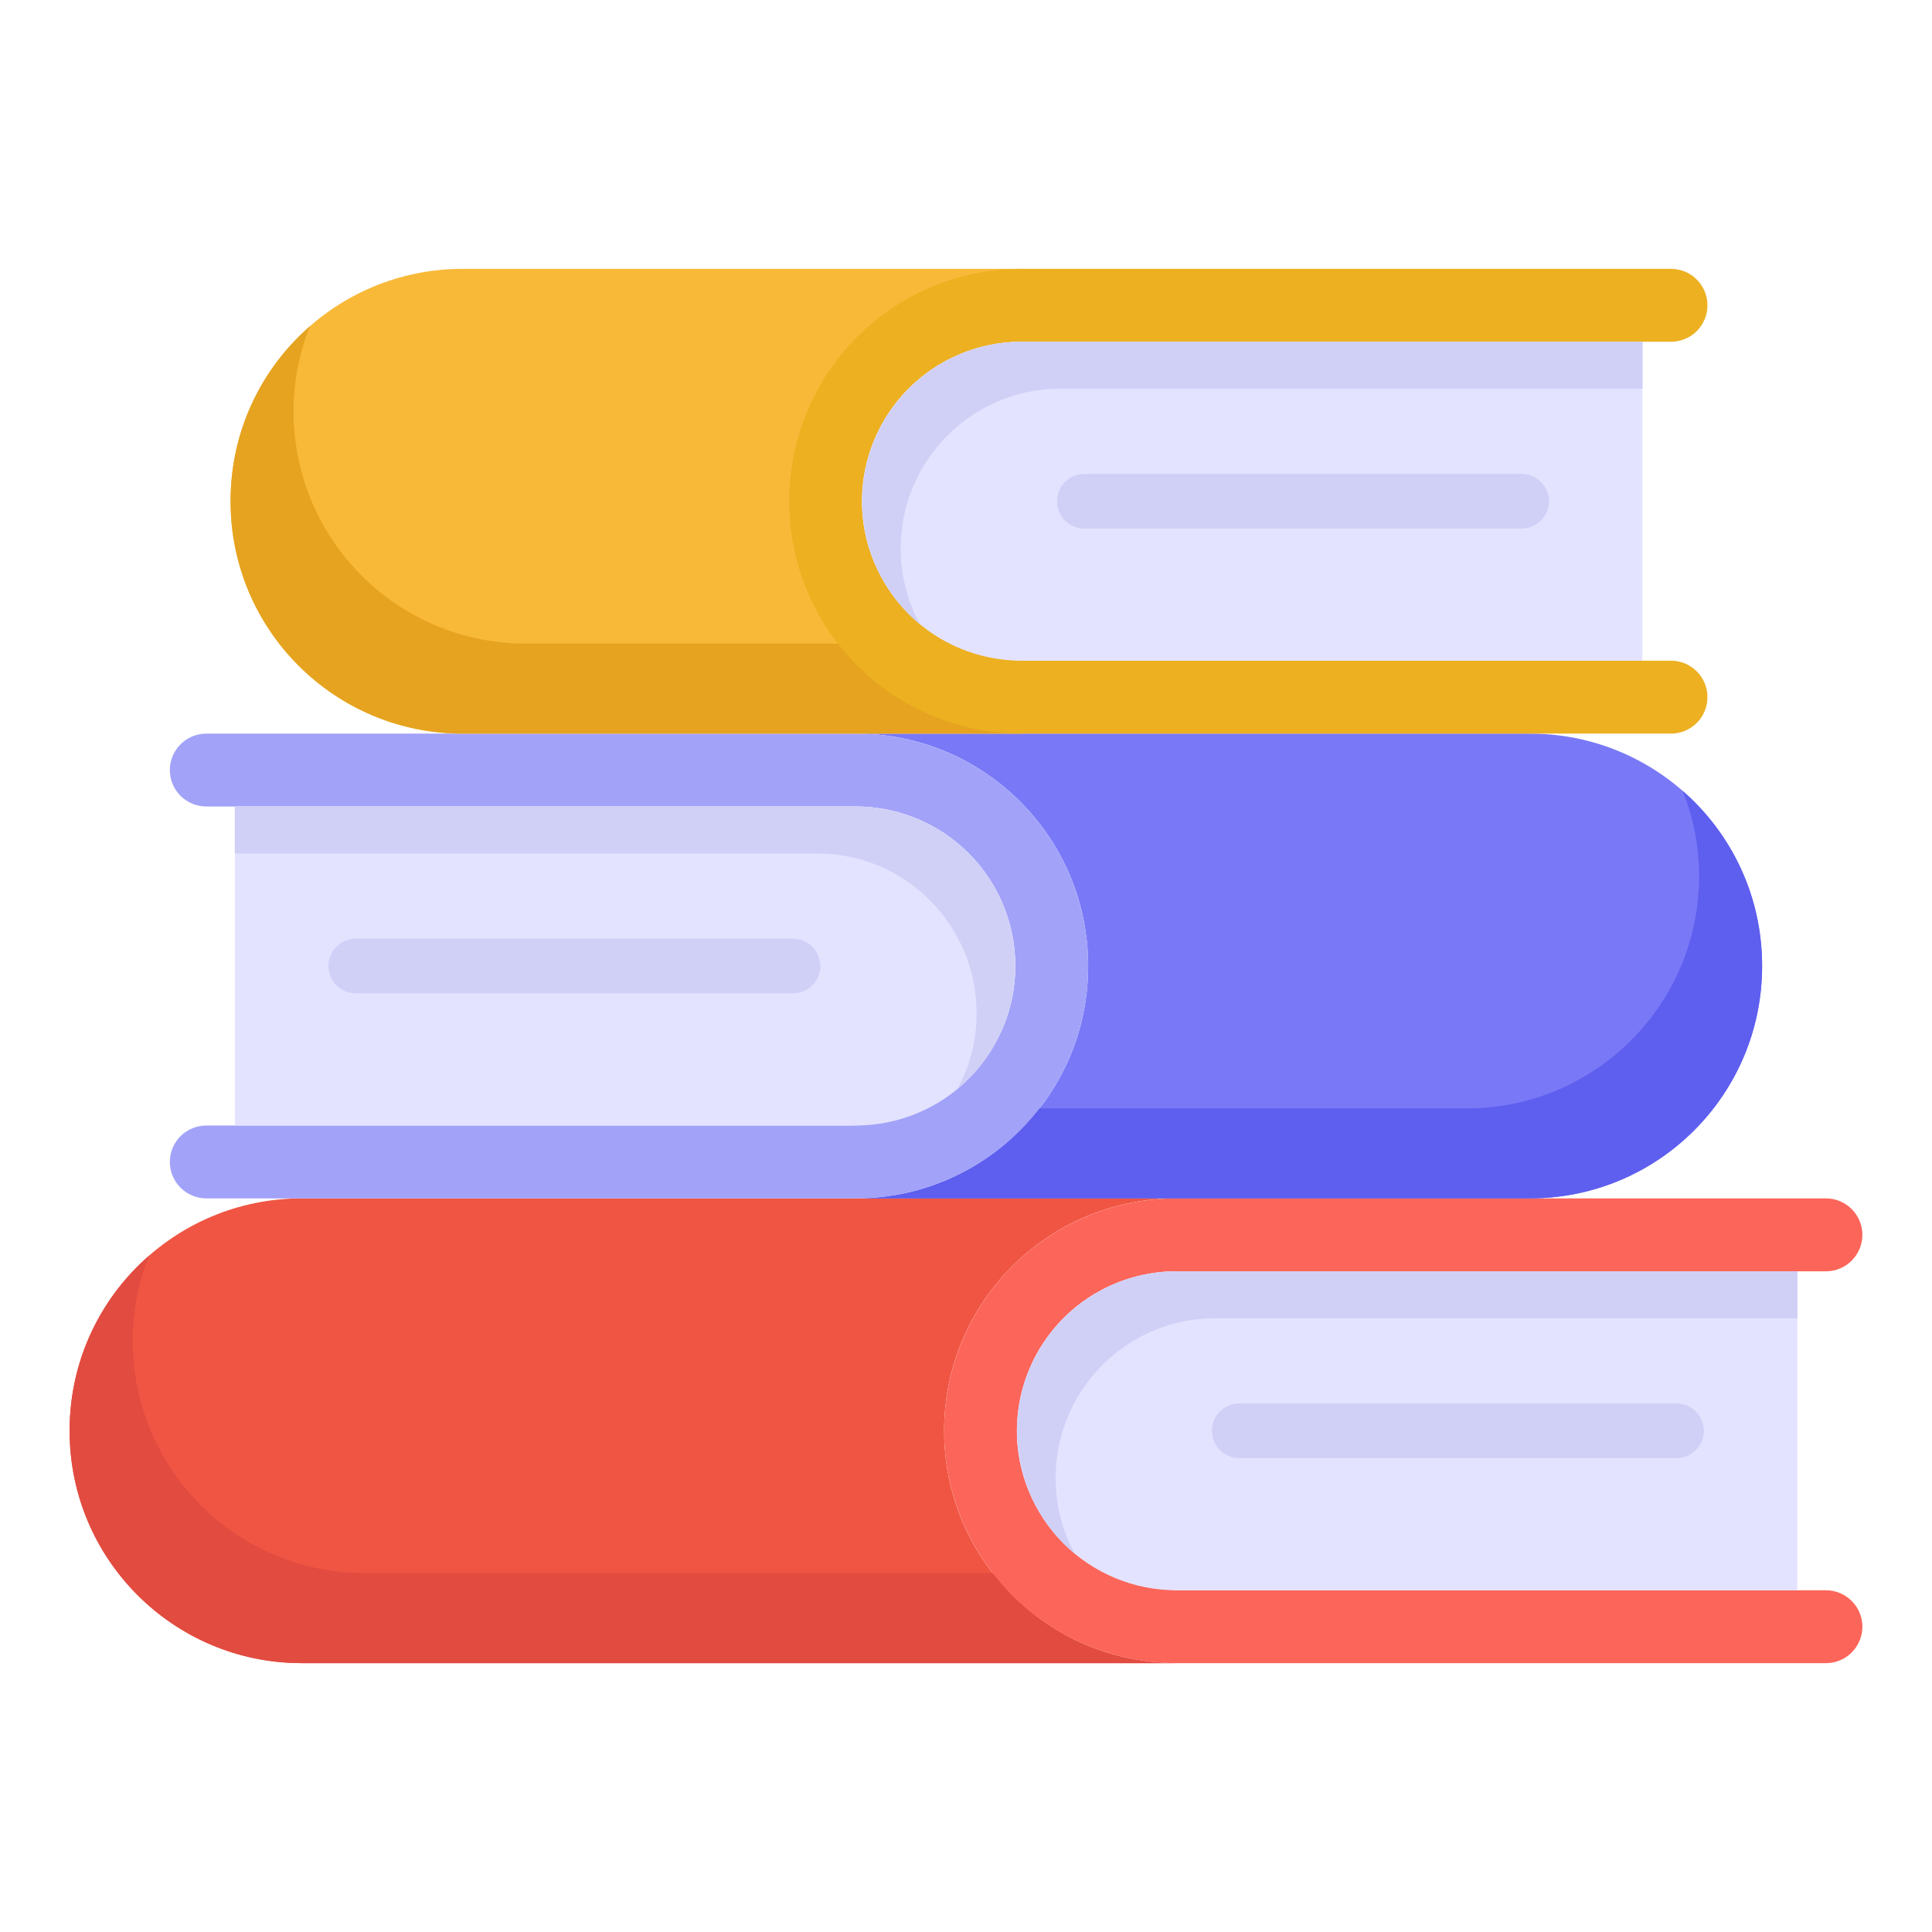 <svg width="32" height="32" viewBox="0 0 32 32" fill="none" xmlns="http://www.w3.org/2000/svg">
<path d="M19.484 27.547H4.999C2.874 27.547 1.153 25.826 1.153 23.701V23.695C1.153 21.57 2.874 19.849 4.999 19.849H19.484C17.358 19.849 15.638 21.57 15.638 23.695V23.701C15.638 25.826 17.358 27.547 19.484 27.547Z" fill="#F05543"/>
<path d="M19.484 27.547H4.999C2.874 27.547 1.153 25.826 1.153 23.701V23.695C1.153 22.536 1.66 21.503 2.469 20.797C2.294 21.232 2.198 21.709 2.198 22.204V22.21C2.198 24.335 3.918 26.056 6.044 26.056H16.453C16.808 26.522 17.267 26.899 17.793 27.158C18.319 27.416 18.898 27.55 19.484 27.547Z" fill="#E24B40"/>
<path d="M16.857 23.956C16.985 25.329 18.216 26.34 19.595 26.34H30.243C30.403 26.34 30.557 26.403 30.67 26.517C30.783 26.63 30.847 26.783 30.847 26.943C30.847 27.104 30.783 27.257 30.67 27.37C30.557 27.484 30.403 27.547 30.243 27.547H19.484C18.464 27.547 17.485 27.142 16.764 26.421C16.043 25.699 15.638 24.721 15.638 23.701V23.695C15.638 22.675 16.043 21.697 16.764 20.976C17.485 20.254 18.464 19.849 19.484 19.849H30.243C30.403 19.849 30.557 19.913 30.67 20.026C30.783 20.139 30.847 20.293 30.847 20.453C30.847 20.613 30.783 20.767 30.67 20.88C30.557 20.993 30.403 21.057 30.243 21.057H19.484C19.115 21.057 18.751 21.135 18.415 21.284C18.078 21.434 17.776 21.652 17.529 21.925C17.282 22.198 17.094 22.52 16.979 22.87C16.863 23.219 16.822 23.589 16.857 23.956Z" fill="#FC6559"/>
<path d="M29.77 21.057V26.34H19.484C18.783 26.34 18.111 26.061 17.616 25.566C17.121 25.071 16.842 24.399 16.842 23.698C16.842 22.997 17.121 22.326 17.616 21.83C18.111 21.335 18.783 21.057 19.484 21.057H29.77Z" fill="#E4E3FF"/>
<path d="M29.772 21.057V21.835H20.124C18.669 21.835 17.485 23.019 17.485 24.48C17.485 24.939 17.6 25.368 17.805 25.736C17.386 25.39 17.085 24.922 16.941 24.398C16.797 23.874 16.818 23.319 17.002 22.807C17.185 22.296 17.522 21.853 17.966 21.54C18.41 21.227 18.94 21.058 19.484 21.057H29.772Z" fill="#D0D0F7"/>
<path d="M27.769 24.151H20.525C20.405 24.151 20.29 24.103 20.205 24.018C20.12 23.933 20.073 23.818 20.073 23.698C20.073 23.578 20.12 23.463 20.205 23.378C20.29 23.293 20.405 23.245 20.525 23.245H27.769C27.889 23.245 28.004 23.293 28.089 23.378C28.174 23.463 28.222 23.578 28.222 23.698C28.222 23.818 28.174 23.933 28.089 24.018C28.004 24.103 27.889 24.151 27.769 24.151Z" fill="#D0D0F7"/>
<path d="M14.177 19.849H25.34C27.466 19.849 29.186 18.128 29.186 16.003V15.997C29.186 13.872 27.466 12.151 25.34 12.151H14.177C16.302 12.151 18.023 13.872 18.023 15.997V16.003C18.023 18.128 16.302 19.849 14.177 19.849Z" fill="#7979F7"/>
<path d="M14.177 19.849H25.34C27.466 19.849 29.186 18.128 29.186 16.003V15.997C29.186 14.838 28.679 13.805 27.87 13.099C28.045 13.534 28.142 14.011 28.142 14.506V14.512C28.142 16.637 26.421 18.358 24.296 18.358H17.207C16.852 18.824 16.393 19.201 15.867 19.459C15.341 19.718 14.763 19.852 14.177 19.849Z" fill="#5E5EEF"/>
<path d="M16.803 16.258C16.675 17.631 15.444 18.642 14.065 18.642H3.417C3.257 18.642 3.104 18.705 2.99 18.818C2.877 18.932 2.813 19.085 2.813 19.245C2.813 19.405 2.877 19.559 2.99 19.672C3.104 19.785 3.257 19.849 3.417 19.849H14.177C14.682 19.849 15.182 19.75 15.648 19.556C16.115 19.363 16.539 19.08 16.896 18.723C17.253 18.366 17.537 17.942 17.73 17.475C17.923 17.008 18.023 16.508 18.023 16.003V15.997C18.023 15.492 17.923 14.992 17.73 14.525C17.537 14.059 17.253 13.635 16.896 13.277C16.539 12.92 16.115 12.637 15.648 12.444C15.182 12.25 14.682 12.151 14.177 12.151H3.417C3.257 12.151 3.104 12.215 2.99 12.328C2.877 12.441 2.813 12.595 2.813 12.755C2.813 12.915 2.877 13.068 2.99 13.182C3.104 13.295 3.257 13.358 3.417 13.358H14.177C14.545 13.359 14.909 13.437 15.246 13.586C15.582 13.736 15.884 13.954 16.131 14.227C16.378 14.5 16.566 14.822 16.681 15.171C16.797 15.521 16.839 15.891 16.803 16.258Z" fill="#A2A2F9"/>
<path d="M3.891 13.358V18.642H14.177C14.877 18.642 15.549 18.363 16.045 17.868C16.54 17.372 16.818 16.701 16.818 16C16.818 15.299 16.54 14.628 16.045 14.132C15.549 13.637 14.877 13.358 14.177 13.358H3.891Z" fill="#E4E3FF"/>
<path d="M3.888 13.358V14.137H13.537C14.992 14.137 16.175 15.321 16.175 16.782C16.175 17.241 16.06 17.669 15.855 18.038C16.274 17.691 16.576 17.224 16.719 16.7C16.863 16.176 16.842 15.62 16.658 15.109C16.475 14.597 16.138 14.155 15.694 13.842C15.25 13.528 14.72 13.36 14.177 13.358H3.888Z" fill="#D0D0F7"/>
<path d="M13.135 16.453H5.892C5.772 16.453 5.657 16.405 5.572 16.32C5.487 16.235 5.439 16.12 5.439 16C5.439 15.88 5.487 15.765 5.572 15.68C5.657 15.595 5.772 15.547 5.892 15.547H13.135C13.255 15.547 13.37 15.595 13.455 15.68C13.54 15.765 13.588 15.88 13.588 16C13.588 16.12 13.54 16.235 13.455 16.32C13.37 16.405 13.255 16.453 13.135 16.453Z" fill="#D0D0F7"/>
<path d="M17.017 12.151H7.665C5.54 12.151 3.819 10.43 3.819 8.305V8.299C3.819 6.174 5.54 4.453 7.665 4.453H17.017C14.892 4.453 13.171 6.174 13.171 8.299V8.305C13.171 10.43 14.892 12.151 17.017 12.151Z" fill="#F9B938"/>
<path d="M17.017 12.151H7.665C5.54 12.151 3.819 10.43 3.819 8.305V8.299C3.819 7.14 4.326 6.107 5.135 5.401C4.96 5.835 4.863 6.312 4.863 6.808V6.814C4.863 8.939 6.584 10.66 8.709 10.66H13.986C14.342 11.126 14.801 11.503 15.327 11.761C15.852 12.02 16.431 12.153 17.017 12.151Z" fill="#E5A320"/>
<path d="M14.291 8.56C14.419 9.933 15.65 10.943 17.029 10.943H27.677C27.837 10.943 27.991 11.007 28.104 11.12C28.217 11.233 28.281 11.387 28.281 11.547C28.281 11.707 28.217 11.861 28.104 11.974C27.991 12.087 27.837 12.151 27.677 12.151H16.918C15.898 12.151 14.919 11.746 14.198 11.024C13.477 10.303 13.072 9.325 13.072 8.305V8.299C13.072 7.279 13.477 6.301 14.198 5.579C14.919 4.858 15.898 4.453 16.918 4.453H27.677C27.837 4.453 27.991 4.516 28.104 4.63C28.217 4.743 28.281 4.896 28.281 5.057C28.281 5.217 28.217 5.37 28.104 5.484C27.991 5.597 27.837 5.66 27.677 5.66H16.918C16.549 5.661 16.185 5.739 15.849 5.888C15.512 6.038 15.21 6.256 14.963 6.529C14.716 6.802 14.528 7.124 14.413 7.473C14.297 7.823 14.256 8.193 14.291 8.56Z" fill="#ECB021"/>
<path d="M27.204 5.66V10.943H16.918C16.217 10.943 15.545 10.665 15.05 10.17C14.555 9.674 14.276 9.002 14.276 8.302C14.276 7.601 14.555 6.929 15.05 6.434C15.545 5.939 16.217 5.66 16.918 5.66H27.204Z" fill="#E4E3FF"/>
<path d="M27.206 5.66V6.439H17.558C16.103 6.439 14.919 7.623 14.919 9.084C14.919 9.543 15.034 9.971 15.239 10.34C14.82 9.993 14.519 9.526 14.375 9.002C14.231 8.478 14.252 7.922 14.436 7.411C14.62 6.899 14.956 6.457 15.4 6.143C15.844 5.83 16.374 5.662 16.918 5.66H27.206Z" fill="#D0D0F7"/>
<path d="M25.203 8.755H17.959C17.839 8.755 17.724 8.707 17.639 8.622C17.554 8.537 17.507 8.422 17.507 8.302C17.507 8.182 17.554 8.067 17.639 7.982C17.724 7.897 17.839 7.849 17.959 7.849H25.203C25.323 7.849 25.438 7.897 25.523 7.982C25.608 8.067 25.656 8.182 25.656 8.302C25.656 8.422 25.608 8.537 25.523 8.622C25.438 8.707 25.323 8.755 25.203 8.755Z" fill="#D0D0F7"/>
</svg>
